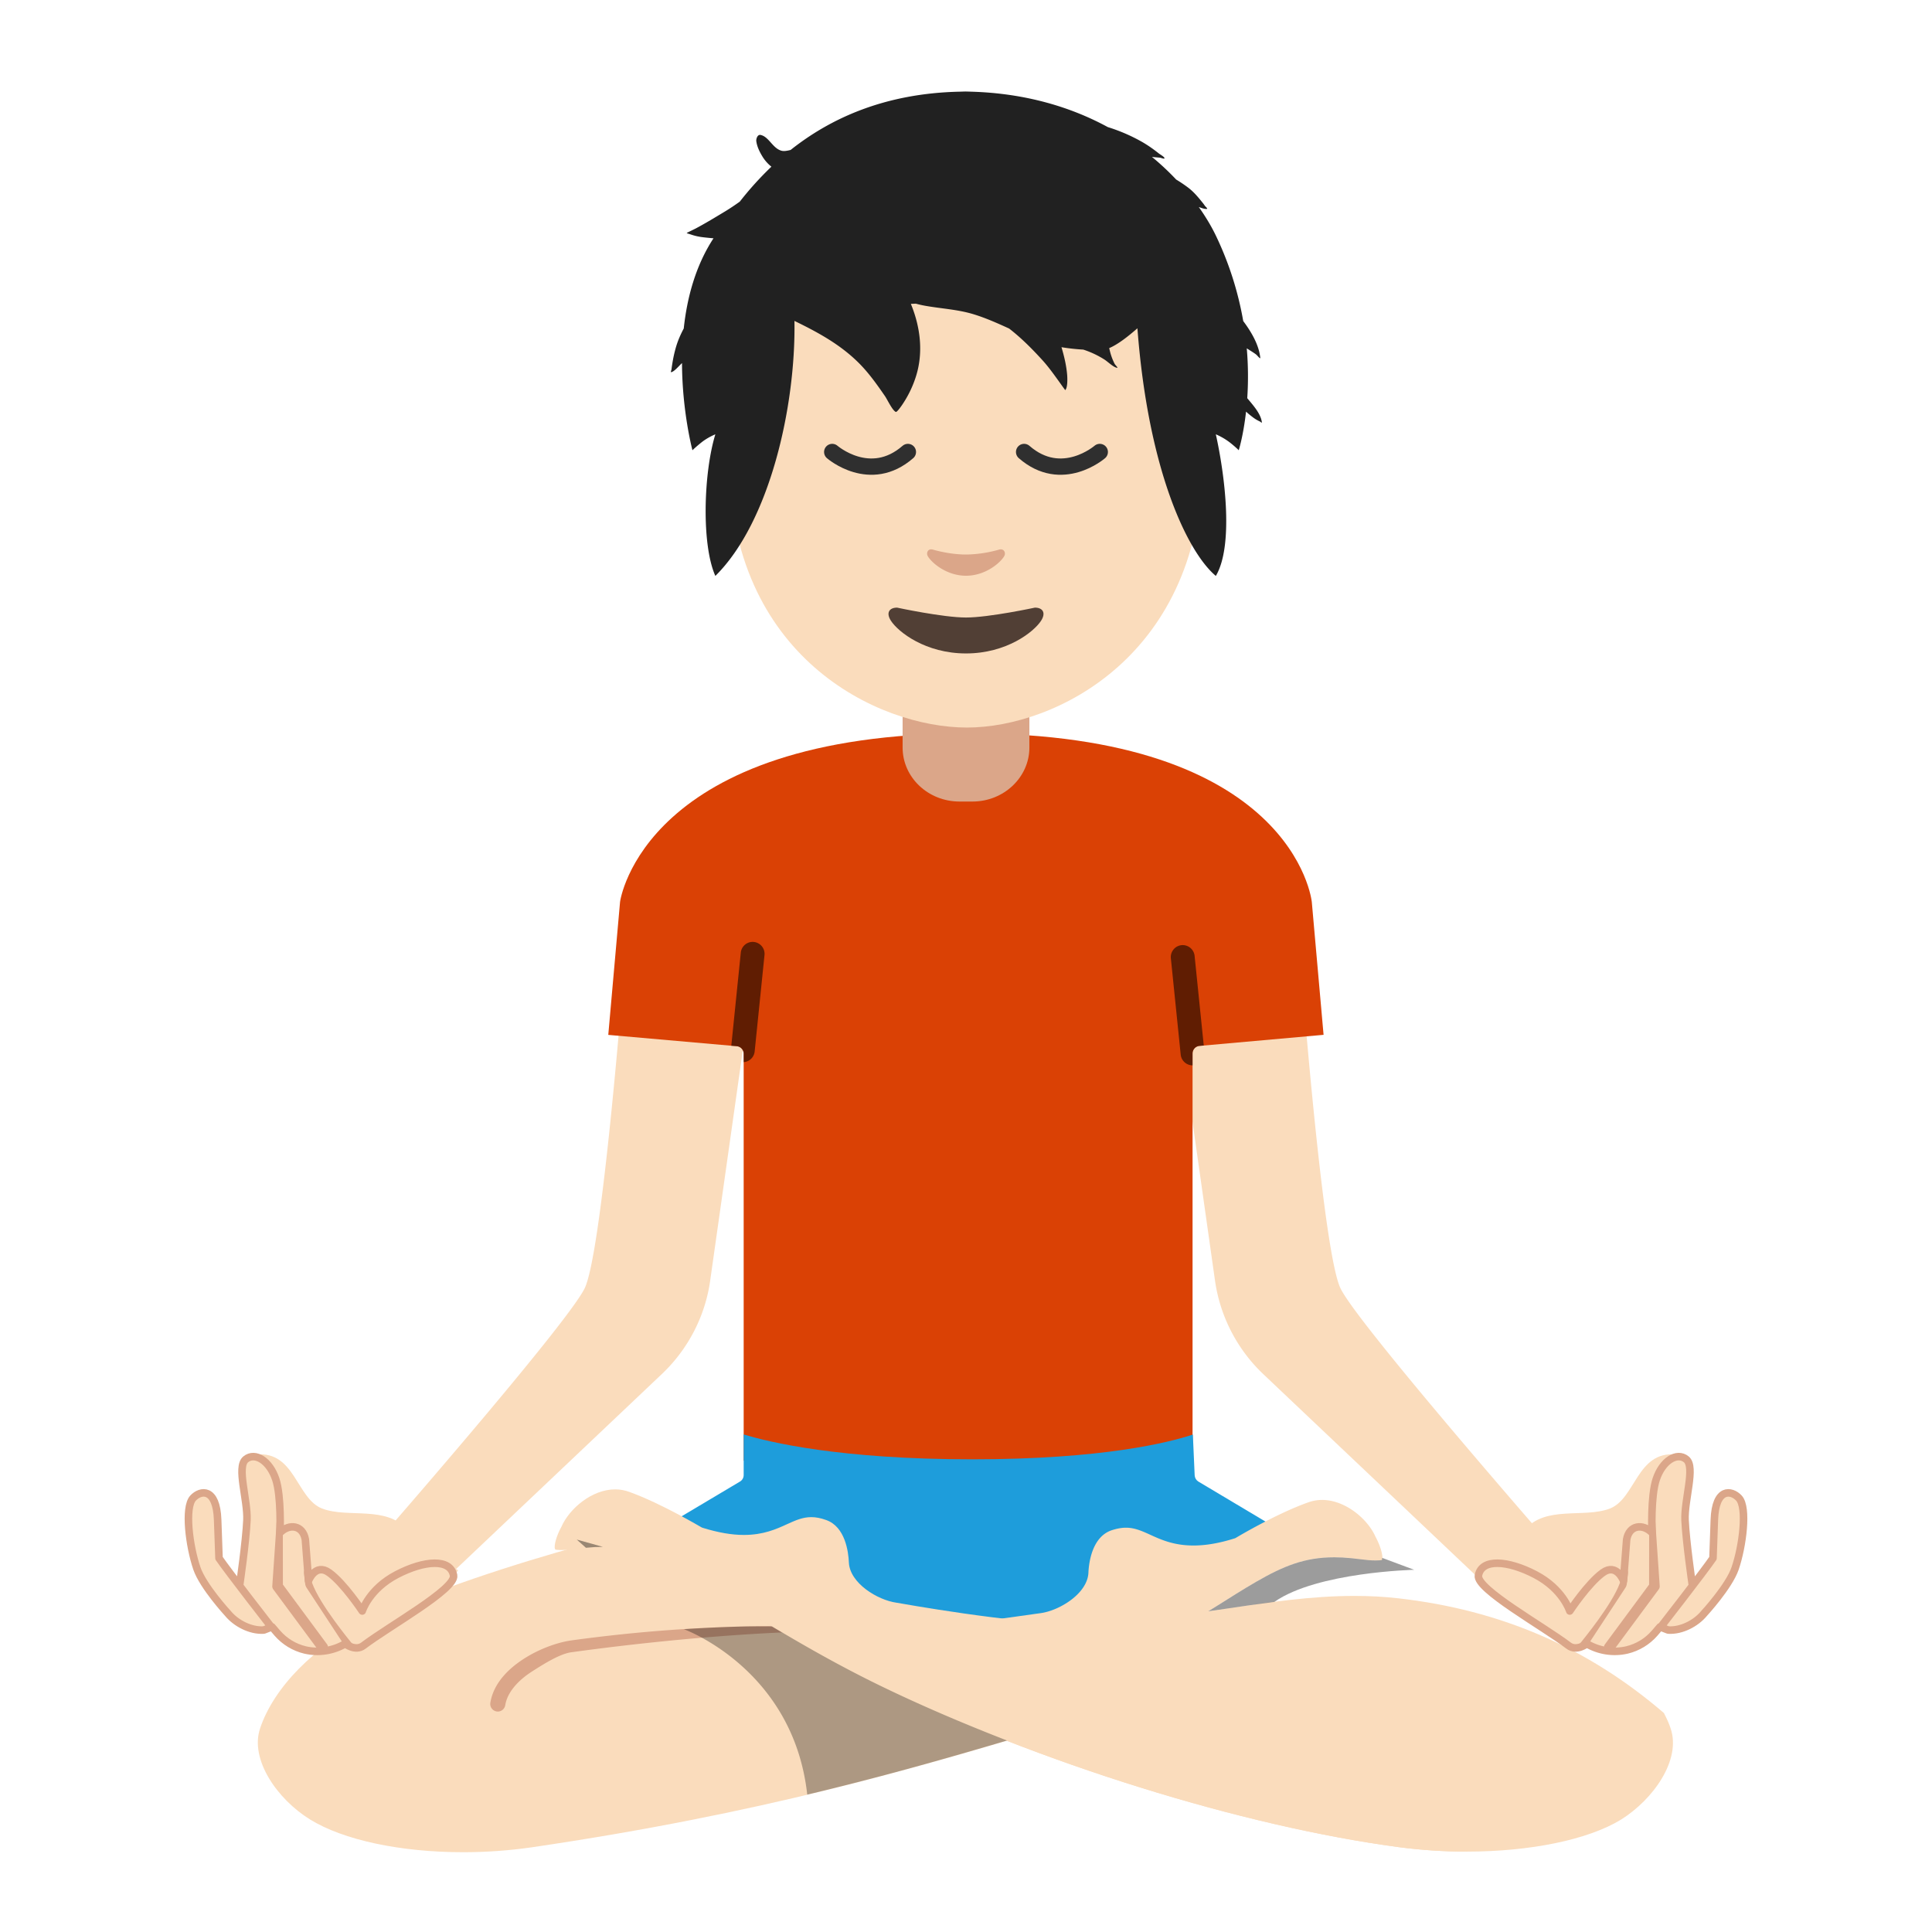 <?xml version='1.0' encoding='UTF-8'?>
<svg xmlns="http://www.w3.org/2000/svg" xml:space="preserve" style="fill-rule:evenodd;clip-rule:evenodd;stroke-linecap:round;stroke-linejoin:round;stroke-miterlimit:10" viewBox="0 0 128 128">
  <path d="M83.69 91.034a10.6 10.6 0 0 1-3.19-6.17l-2.82-19.91 8.48-1.21c.28 3.58 1.57 19.43 2.66 21.63 1.09 2.21 11.75 14.48 13.45 16.44l-2.19 4.75zm-58.41 10.77c1.71-1.96 12.36-14.23 13.45-16.44 1.08-2.2 2.38-18.05 2.66-21.63l8.48 1.21-2.82 19.91c-.33 2.35-1.47 4.54-3.19 6.17l-16.39 15.53z" style="fill:#fadcbc;fill-rule:nonzero"/>
  <path d="M49.27 96.774v-26.96c0-.26-.2-.48-.46-.5l-8.51-.75.78-8.81c.01-.11 1.59-11.17 23.13-11.17 21.46 0 22.69 11.06 22.7 11.17l.78 8.806-8.22.734c-.26.02-.46.24-.46.5v26.98z" style="fill:#da4105;fill-rule:nonzero"/>
  <path d="M63.57 53.104c-2.08 0-3.77-1.6-3.77-3.58v-4.48h8.4v4.48c0 1.97-1.69 3.58-3.77 3.58z" style="fill:#dba689;fill-rule:nonzero"/>
  <path d="M30.68 122.714c-4.16 0-7.94-.81-10.14-2.17-2.17-1.34-4-3.97-3.31-6.03.9-2.71 3.63-5.48 6.94-7.05 8.82-4.19 22.23-7.05 22.36-7.08 1.88-.42 3.63-.62 5.23-.62 1.97 0 3.72.32 5.2.96 2.29.98 8.76 3.06 15.02 5.07 5.07 1.63 11.13 3.58 13.63 4.55-5.77 1.09-11.01 2.64-16.53 4.28-8.71 2.59-18.59 5.52-33.88 7.77-1.47.21-2.99.32-4.52.32" style="fill:#fadcbc;fill-rule:nonzero"/>
  <path d="M97.17 122.674c-1.49 0-2.99-.1-4.45-.29-10.39-1.38-23.92-5.6-34.46-10.73-3.99-1.94-7.67-4.2-10.35-5.85-1.08-.66-2.03-1.25-2.81-1.7-1.78-1.03-3.2-1.62-5.16-1.62-.36 0-.73.02-1.12.06l-.61-.544" style="fill:url(#a);fill-rule:nonzero"/>
  <path d="m42.58 101.994 6.45-3.84c.15-.09.24-.25.24-.43v-2.69c1.66.51 6.38 1.65 15.14 1.65 8.66 0 13.05-1.12 14.62-1.64l.12 2.7c.01.17.1.32.24.41l6.44 3.84-21.73 9.82z" style="fill:#1e9ddb;fill-rule:nonzero;fill-opacity:1"/>
  <path d="m55.95 108.594 4.43-.52 8.57-1.2c1.24-.17 3.09-1.29 3.16-2.67.03-.7.25-2.36 1.51-2.81.36-.12.68-.18.98-.18.56 0 1.04.21 1.59.46.74.34 1.59.72 2.88.72.82 0 1.7-.15 2.72-.47a.4.4 0 0 0 .11-.05c.03-.02 2.62-1.57 4.75-2.33.3-.11.62-.17.94-.17 1.54 0 3.03 1.27 3.54 2.44.34.62.53 1.33.43 1.52-.01.02-.07.04-.16.04s-.18.01-.26.01c-.34 0-.6-.03-1.01-.08l-.61-.07c-.4-.04-.77-.06-1.13-.06-1.96 0-3.37.59-5.16 1.62-.86.5-1.72 1.04-2.65 1.63-2.15 1.36-4.59 2.9-8.43 4.77-2.2 1.07-5.29 2.38-6.13 2.73z" style="fill:url(#b);fill-rule:nonzero"/>
  <path d="M49.027 107.765c-2.742.067-6.619.29-11.156.914-.918.128-2.11.543-3.168 1.222-1.058.68-2.008 1.642-2.217 2.913a.503.503 0 0 0 .494.581.5.5 0 0 0 .493-.419c.14-.86.848-1.642 1.77-2.233.92-.59 1.882-1.175 2.614-1.277 8.986-1.234 15.159-1.356 15.159-1.356.276.016.819.478.834.202l.001-.029a.5.5 0 0 0-.474-.499c-.264-.014-1.608-.087-4.35-.02z" style="fill:#dba689;fill-rule:nonzero"/>
  <path d="m29.92 105.17-3-2.17s-.02-.09-.35-.5c-1.38-1.66-3.95-.77-5.66-1.43-1.7-.66-1.79-3.81-4.35-3.58-.94.09.16 3.48.16 3.48s-.48 5.83 2.92 7.32c4.83 2.11 8.6-.97 8.6-.97z" style="fill:url(#c);fill-rule:nonzero" transform="translate(.43 -1.126)"/>
  <path d="M15.46 106.06s.406-2.8.47-4.21c.062-1.346-.703-3.531-.08-4.04.616-.504 1.58.09 1.99 1.32.38 1.14.28 3.54.28 3.54.61-.619 1.51-.51 1.68.45l.211 2.728s.455-1.188 1.369-.528c.984.711 2.19 2.54 2.19 2.54s.445-1.453 2.285-2.413 3.553-1.067 3.765.053c.17.9-4.297 3.376-5.97 4.65-.538.41-1.21-.12-1.21-.12-.8.47-1.76.62-2.66.41-.71-.17-1.35-.56-1.83-1.11l-.36-.42-.54.21c-.88.06-1.84-.45-2.37-1.09 0 0-1.654-1.79-2.067-2.996-.503-1.47-.83-4.024-.253-4.654.49-.534 1.554-.714 1.63 1.44l.09 2.54c.6.88 3.48 4.58 3.48 4.58" style="fill:url(#d);fill-rule:nonzero;stroke:#dba689;stroke-width:.5" transform="translate(.43 -1.126)"/>
  <path d="M18.498 100.544c-.193-.004-.176.432-.19.624l-.269 3.917a.35.35 0 0 0 .068.217l3.012 4.07a.352.352 0 0 0 .563-.416l-2.94-3.975-.003-3.973c0-.194-.047-.46-.24-.464z" style="fill:#dba689;fill-rule:nonzero"/>
  <path d="M20.394 103.854c-.194.009-.27.213-.25.406l.062.586c.025.231.058.273.157.424l2.477 3.773c.106.162.387.304.54.187s-.002-.264-.12-.417c-.099-.132-2.05-2.48-2.576-3.923-.132-.36-.14-.516-.148-.68-.008-.194.051-.365-.142-.356" style="fill:#dba689;fill-rule:nonzero"/>
  <path d="M97.17 122.674c-1.49 0-2.99-.1-4.45-.29-10.39-1.38-23.92-5.6-34.46-10.73-3.99-1.94-7.67-4.2-10.35-5.85-1.08-.66-2.03-1.25-2.81-1.7-1.78-1.03-3.2-1.62-5.16-1.62-.36 0-.73.02-1.12.06l-.61.07c-.41.05-.68.08-1.01.08-.08 0-.17 0-.26-.01-.09 0-.15-.02-.16-.04-.12-.21.12-.97.41-1.48.53-1.22 2.03-2.49 3.57-2.49.32 0 .64.06.94.17 2.13.77 4.72 2.32 4.75 2.33.03.02.07.04.11.05 1.01.31 1.9.47 2.72.47 1.29 0 2.14-.38 2.88-.72.55-.25 1.02-.46 1.59-.46.3 0 .62.06.98.19 1.27.44 1.48 2.11 1.51 2.81.06 1.38 1.91 2.5 3.16 2.67.29.05 7.7 1.38 11.51 1.38 3.74 0 7.07-.5 10.29-.98 2.93-.44 5.7-.85 8.53-.85 1.02 0 1.974.05 2.924.16 6.78.77 12.536 3.26 17.586 7.6.2.39.35.72.45 1.04.69 2.06-1.14 4.68-3.31 6.03-2.17 1.32-5.98 2.11-10.21 2.11" style="fill:#fadcbc;fill-rule:nonzero"/>
  <path d="M49.867 62.403a.79.79 0 0 0-.787.71l-.63 6.17.36.03c.259.021.461.24.46.5v.557a.79.79 0 0 0 .728-.707l.652-6.389a.793.793 0 0 0-.783-.871m28.467.213-.057.004a.794.794 0 0 0-.705.865l.653 6.39c.042.4.383.708.785.708v-.789c0-.26.2-.48.46-.5l.282-.025-.607-5.944a.794.794 0 0 0-.811-.709" style="fill-opacity:.56"/>
  <path d="M39.94 102.483c-.36 0-.73.021-1.12.061l-.61-.544" style="fill-opacity:.39"/>
  <path d="M50.28 107.232c.304.182.56.34.868.523-.642-.003-1.213-.013-2.12.01a99 99 0 0 0-3.717.174s7.25 2.617 8.171 10.959c4.982-1.189 9.243-2.405 13.235-3.584-2.943-1.143-5.8-2.367-8.457-3.66-2.97-1.444-5.648-3.013-7.98-4.422" style="fill-opacity:.31"/>
  <path d="M88.39 103.175c-1.96 0-3.37.589-5.16 1.619-.86.5-1.72 1.04-2.65 1.63-.163.104-.362.223-.531.329.383-.056.77-.111 1.15-.168 1.097-.165 2.169-.319 3.233-.455l.013-.01c2.833-1.973 9.248-2.117 9.248-2.117-.719-.273-1.418-.53-2.12-.791-.004.042 0 .097-.012.123-.01.02-.07.039-.16.039s-.18.01-.26.01c-.34 0-.6-.03-1.01-.08l-.611-.07c-.4-.04-.77-.06-1.13-.06z" style="fill-opacity:.39"/>
  <path d="m29.92 105.17-3-2.17s-.02-.09-.35-.5c-1.38-1.66-3.95-.77-5.66-1.43-1.7-.66-1.79-3.81-4.35-3.58-.94.09.16 3.48.16 3.48s-.48 5.83 2.92 7.32c4.83 2.11 8.6-.97 8.6-.97z" style="fill:url(#e);fill-rule:nonzero" transform="matrix(-1 0 0 1 127.57 -1.126)"/>
  <path d="M15.46 106.06s.406-2.8.47-4.21c.062-1.346-.703-3.531-.08-4.04.616-.504 1.58.09 1.99 1.32.38 1.14.28 3.54.28 3.54.61-.619 1.51-.51 1.68.45l.211 2.728s.455-1.188 1.369-.528c.984.711 2.19 2.54 2.19 2.54s.445-1.453 2.285-2.413 3.553-1.067 3.765.053c.17.9-4.297 3.376-5.97 4.65-.538.41-1.21-.12-1.21-.12-.8.47-1.76.62-2.66.41-.71-.17-1.35-.56-1.83-1.11l-.36-.42-.54.21c-.88.06-1.84-.45-2.37-1.09 0 0-1.654-1.79-2.067-2.996-.503-1.47-.83-4.024-.253-4.654.49-.534 1.554-.714 1.63 1.44l.09 2.54c.6.88 3.48 4.58 3.48 4.58" style="fill:url(#f);fill-rule:nonzero;stroke:#dba689;stroke-width:.5" transform="matrix(-1 0 0 1 127.57 -1.126)"/>
  <path d="M109.502 100.544c.193-.004.176.432.19.624l.269 3.917a.35.35 0 0 1-.068.217l-3.012 4.07a.352.352 0 0 1-.563-.416l2.94-3.975.003-3.973c0-.194.047-.46.24-.464z" style="fill:#dba689;fill-rule:nonzero"/>
  <path d="M107.606 103.854c.194.009.27.213.25.406l-.062.586c-.025.231-.058.273-.157.424l-2.477 3.773c-.106.162-.387.304-.54.187s.002-.264.12-.417c.099-.132 2.05-2.48 2.576-3.923.132-.36.14-.516.148-.68.008-.194-.051-.365.142-.356" style="fill:#dba689;fill-rule:nonzero"/>
  <path d="M64.062 8.865c-12.141 0-15.75 8.567-15.75 21.603 0 13.04 9.85 17.734 15.75 17.734s15.626-4.818 15.626-17.855c0-13.04-3.484-21.482-15.626-21.482" style="fill:#fadcbc;fill-rule:nonzero"/>
  <path d="M66.193 36.413a8.4 8.4 0 0 1-2.193.326c-.62 0-1.42-.106-2.193-.326-.33-.096-.458.22-.341.429.246.432 1.232 1.302 2.534 1.302s2.288-.87 2.534-1.302c.121-.21-.011-.521-.341-.43z" style="fill:#dba689;fill-rule:nonzero"/>
  <path d="M55.137 29.945s2.511 2.184 5.013 0m12.713 0s-2.511 2.184-5.013 0" style="fill:none;stroke:#2f2f2f;stroke-width:1.08;stroke-miterlimit:4"/>
  <path d="M68.566 40.257s-3.044.655-4.566.655-4.566-.655-4.566-.655c-.524 0-.749.35-.402.878.483.737 2.283 2.157 4.968 2.157s4.485-1.42 4.968-2.157c.347-.528.122-.878-.402-.878" style="fill:#513f35;fill-rule:nonzero"/>
  <path d="M94.066 27.778c2.609-2.071 6.263-3.817 11.41-3.919 0 0 .245-.01.358-.01.102 0 .357.01.357.01 3.72.105 6.772 1.059 9.211 2.384a11.7 11.7 0 0 1 2.271.978c.411.235.784.496 1.154.791.076.061.357.216.382.309.029.104-.215-.016-.323-.025-.155-.013-.312-.024-.467-.044l-.051-.006A18 18 0 0 1 120 29.772q.406.243.804.542c.328.248.597.553.855.87.089.11.181.217.258.336.049.075.231.215.143.225-.164.019-.362-.068-.54-.125.49.69.87 1.344 1.145 1.916a22 22 0 0 1 1.843 5.752c.584.781 1.059 1.632 1.146 2.468.014.129-.201-.164-.306-.239-.195-.14-.401-.262-.602-.393.108 1.251.098 2.383.032 3.351.37.45.919 1.038.984 1.631.005.054-.099-.045-.147-.069a2.6 2.6 0 0 1-.381-.219 6 6 0 0 1-.537-.438c-.182 1.626-.491 2.598-.491 2.598s-.214-.224-.622-.541a4.4 4.4 0 0 0-.919-.531c.641 2.894 1.186 7.523 0 9.525-1.93-1.619-4.557-7.162-5.274-16.657-.656.574-1.323 1.09-1.899 1.334.042.174.083.348.138.511q.093.282.228.545c.049.092.263.284.16.268-.25-.038-.63-.422-.852-.559a6.2 6.2 0 0 0-1.417-.665 14 14 0 0 1-1.466-.161c.181.606.328 1.224.381 1.854.019.224.042.875-.13 1.032l-.177-.239q-.168-.24-.34-.477c-.327-.452-.653-.901-1.03-1.314-.7-.768-1.424-1.493-2.227-2.113-.775-.352-1.551-.702-2.371-.954-1.09-.336-2.211-.382-3.324-.585a7 7 0 0 1-.578-.133l-.335.015c.635 1.536.848 3.238.358 4.828a7.3 7.3 0 0 1-.959 1.986c-.031.045-.332.485-.412.452-.229-.096-.574-.838-.718-1.047-.539-.785-1.112-1.593-1.792-2.266-1.251-1.241-2.759-2.056-4.307-2.808.095 5.761-1.667 13.544-5.32 17.153-.942-2.112-.797-6.926 0-9.525 0 0-.49.194-.918.531-.398.317-.623.541-.623.541s-.692-2.59-.702-5.863c-.184.162-.516.577-.725.61-.061.01.011-.124.018-.186q.027-.224.065-.446.083-.518.227-1.023c.13-.452.315-.875.532-1.282.221-2.067.793-4.222 2.002-6.067a17 17 0 0 1-.711-.071 3.8 3.8 0 0 1-.854-.198c-.036-.013-.225-.056-.237-.094 0 0 .523-.253.603-.296.661-.351 1.313-.748 1.955-1.135.335-.203.676-.43 1.013-.673a22 22 0 0 1 2.125-2.35 2.6 2.6 0 0 1-.601-.68c-.192-.314-.372-.676-.416-1.047-.015-.126.072-.448.286-.407.567.109.823.929 1.438 1.068.156.035.376-.005.587-.06" style="fill:#212121;fill-rule:nonzero" transform="translate(-40.273 -17.428)scale(.985)"/>
  <defs>
    <linearGradient id="a" x1="0" y1="0" x2="1" y2="0" gradientUnits="userSpaceOnUse" gradientTransform="translate(36.734 110.679)scale(74.096)">
      <stop offset="0" style="stop-color:#fadcbc;stop-opacity:1"/>
      <stop offset="1" style="stop-color:#fadcbc;stop-opacity:1"/>
    </linearGradient>
    <linearGradient id="b" x1="0" y1="0" x2="1" y2="0" gradientUnits="userSpaceOnUse" gradientTransform="translate(55.953 106.663)scale(35.638)">
      <stop offset="0" style="stop-color:#fadcbc;stop-opacity:1"/>
      <stop offset="1" style="stop-color:#fadcbc;stop-opacity:1"/>
    </linearGradient>
    <linearGradient id="c" x1="0" y1="0" x2="1" y2="0" gradientUnits="userSpaceOnUse" gradientTransform="rotate(55.76 -85.068 69.645)scale(11.062)">
      <stop offset="0" style="stop-color:#fadcbc;stop-opacity:1"/>
      <stop offset="1" style="stop-color:#fadcbc;stop-opacity:1"/>
    </linearGradient>
    <linearGradient id="d" x1="0" y1="0" x2="1" y2="0" gradientUnits="userSpaceOnUse" gradientTransform="translate(12.324 104.168)scale(17.311)">
      <stop offset="0" style="stop-color:#fadcbc;stop-opacity:1"/>
      <stop offset="1" style="stop-color:#fadcbc;stop-opacity:1"/>
    </linearGradient>
    <linearGradient id="e" x1="0" y1="0" x2="1" y2="0" gradientUnits="userSpaceOnUse" gradientTransform="rotate(55.76 -85.068 69.645)scale(11.062)">
      <stop offset="0" style="stop-color:#fadcbc;stop-opacity:1"/>
      <stop offset="1" style="stop-color:#fadcbc;stop-opacity:1"/>
    </linearGradient>
    <linearGradient id="f" x1="0" y1="0" x2="1" y2="0" gradientUnits="userSpaceOnUse" gradientTransform="translate(12.324 104.168)scale(17.311)">
      <stop offset="0" style="stop-color:#fadcbc;stop-opacity:1"/>
      <stop offset="1" style="stop-color:#fadcbc;stop-opacity:1"/>
    </linearGradient>
  </defs>
</svg>
